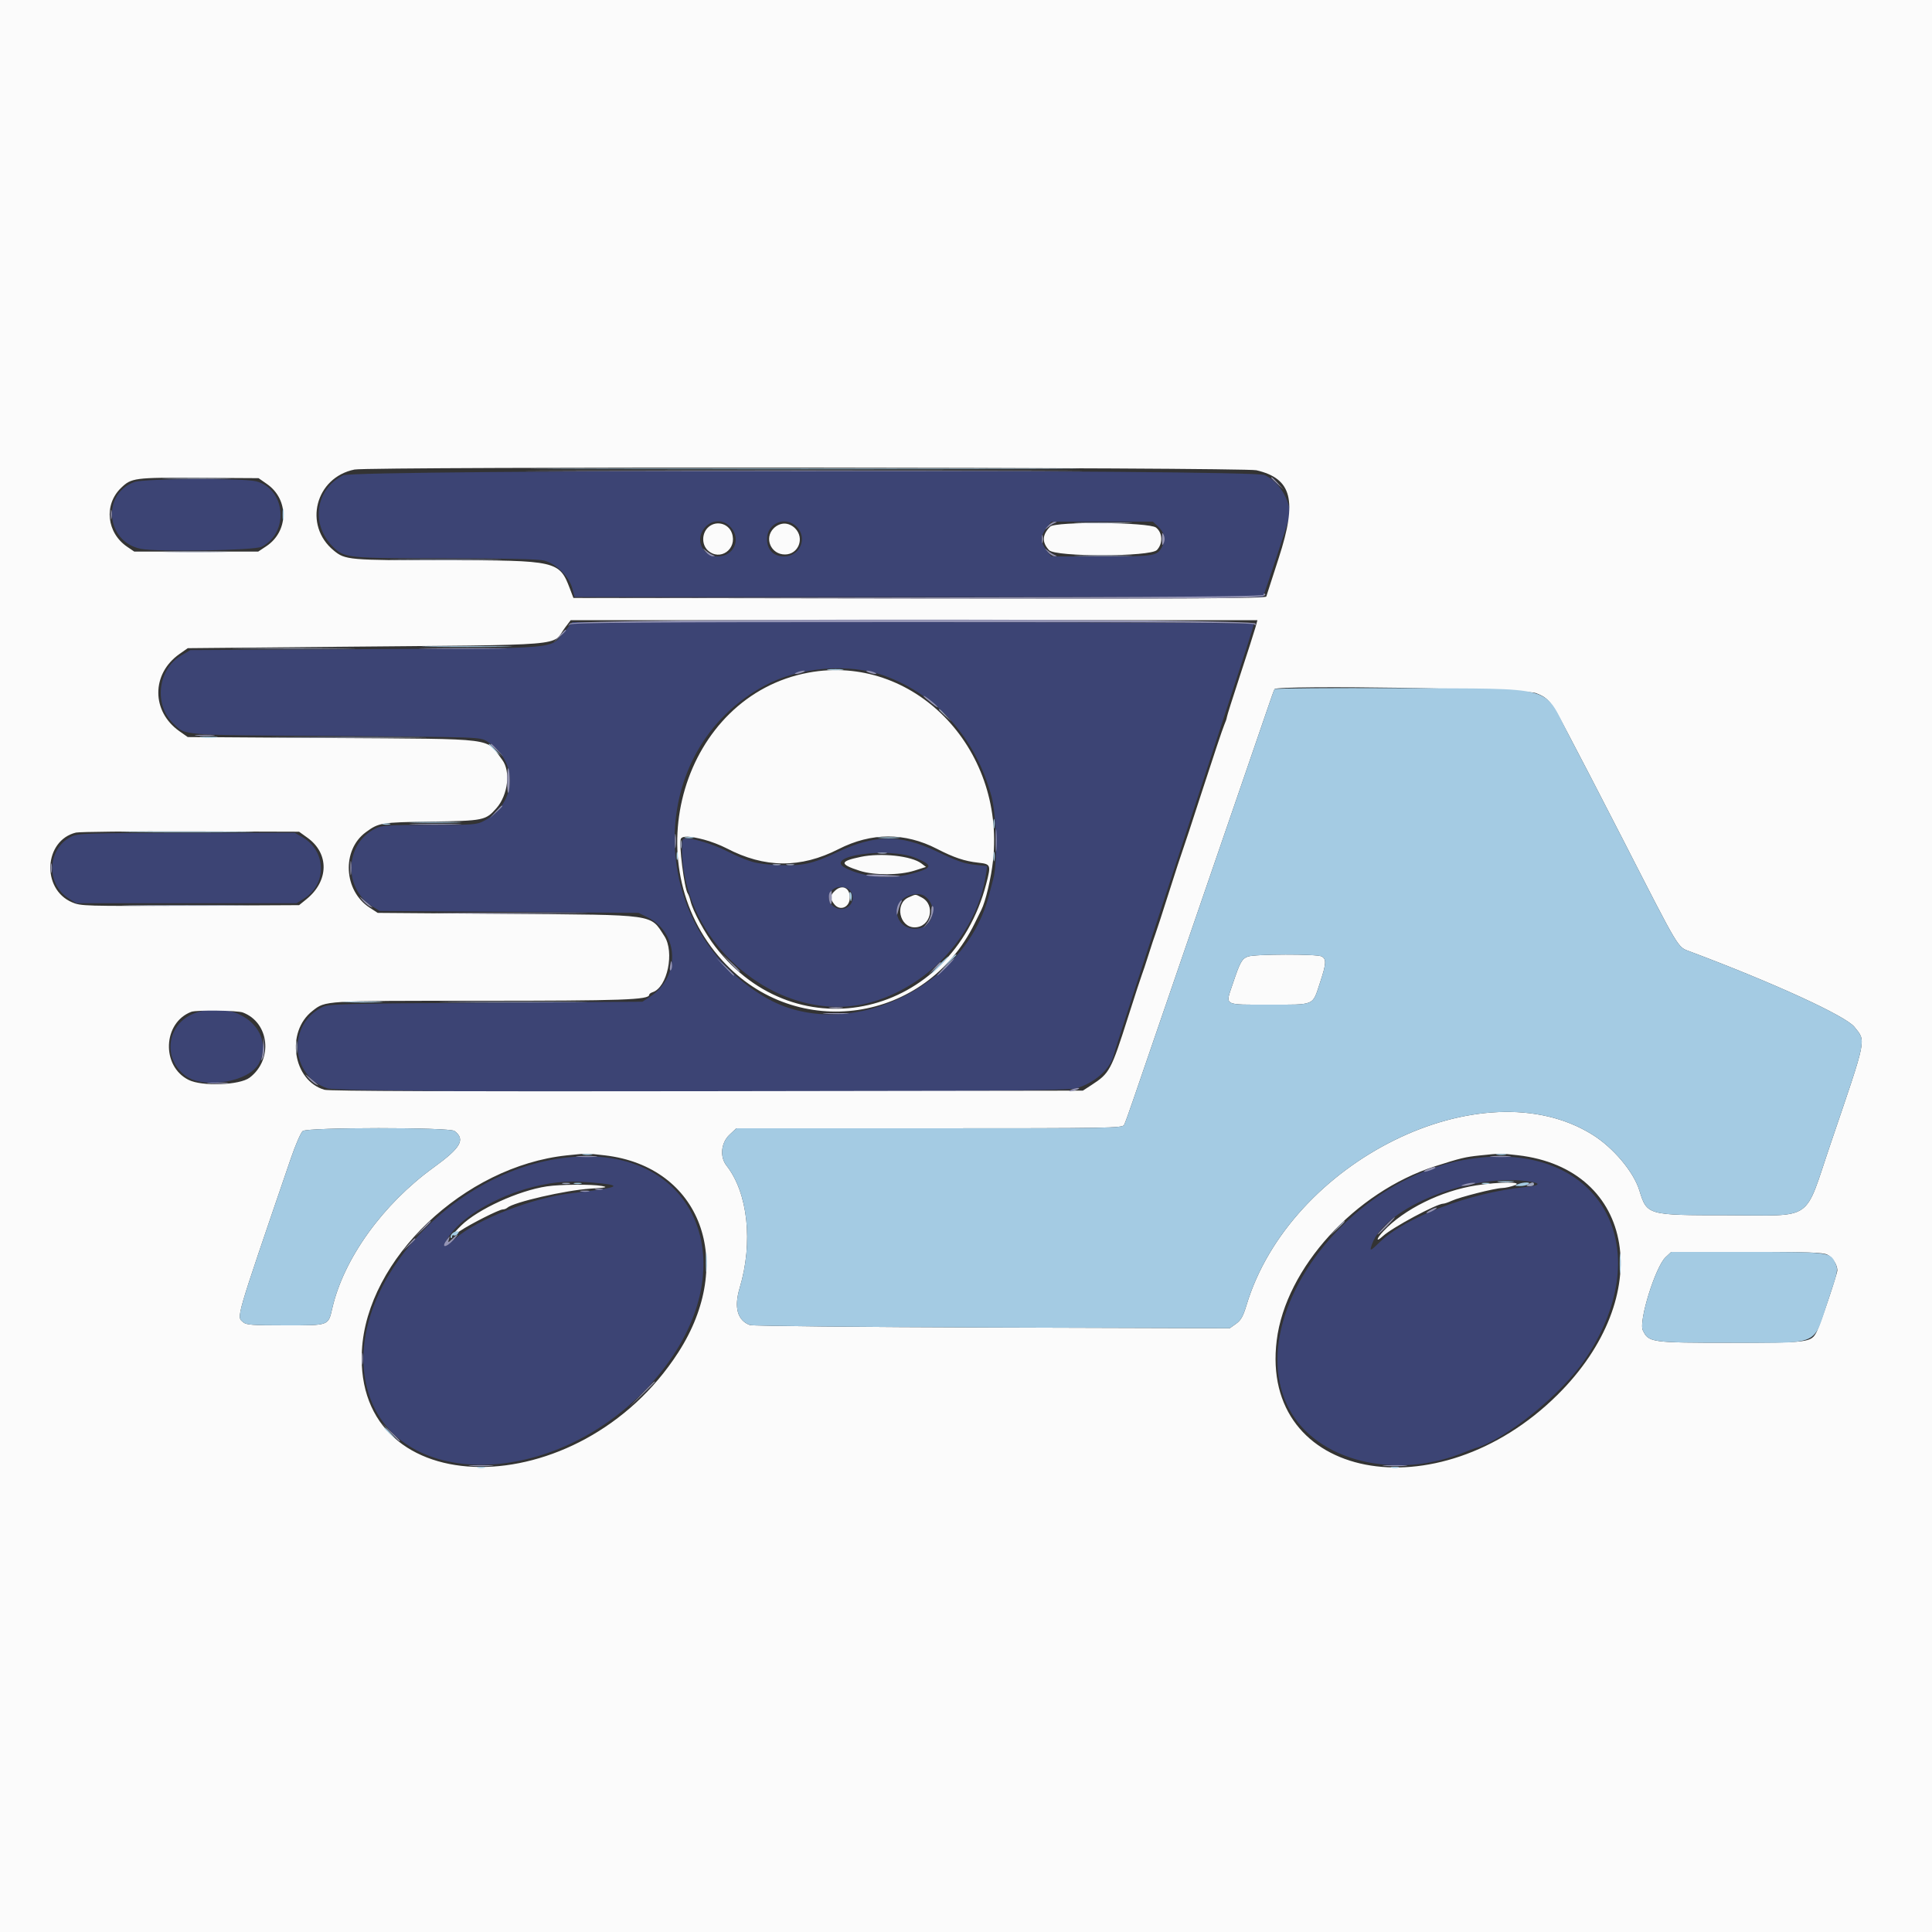 <svg id="svg" version="1.1" xmlns="http://www.w3.org/2000/svg" xmlns:xlink="http://www.w3.org/1999/xlink" width="400" height="400" viewBox="0, 0, 400,400"><rect x="0" y="0" width="400" height="400" fill="#333333" stroke="none"/><g id="svgg"><path id="path0" d="M71.059 98.401 C 65.252 101.300,64.248 108.653,69.026 113.294 C 71.329 115.531,72.033 115.600,92.400 115.600 C 104.777 115.600,111.436 115.749,112.639 116.052 C 115.099 116.671,117.829 119.349,118.480 121.782 L 118.966 123.600 190.234 123.600 L 261.503 123.600 262.896 119.500 C 263.662 117.245,264.964 113.300,265.788 110.734 L 267.287 106.067 266.599 103.997 C 265.757 101.461,263.935 99.314,261.803 98.346 C 259.224 97.174,73.408 97.228,71.059 98.401 M27.855 99.786 C 21.012 102.225,21.902 112.126,29.098 113.620 C 32.448 114.316,52.651 113.977,54.182 113.200 C 59.923 110.285,59.142 101.188,53.018 99.646 C 50.314 98.965,29.838 99.079,27.855 99.786 M151.364 109.231 C 153.487 111.753,151.887 115.200,148.593 115.200 C 145.832 115.200,144.120 112.474,145.367 110.063 C 146.642 107.597,149.640 107.181,151.364 109.231 M164.945 109.055 C 167.269 111.378,165.641 115.200,162.327 115.200 C 160.152 115.200,158.800 113.820,158.800 111.599 C 158.800 108.308,162.618 106.727,164.945 109.055 M239.725 108.966 C 241.118 110.256,241.414 111.627,240.628 113.145 C 239.600 115.134,239.196 115.200,228.047 115.200 L 217.641 115.200 216.620 113.862 C 216.059 113.126,215.600 112.108,215.600 111.600 C 215.600 111.092,216.059 110.074,216.620 109.338 L 217.641 108.000 228.162 108.000 L 238.683 108.000 239.725 108.966 M116.887 130.743 C 113.742 134.473,117.110 134.173,75.800 134.400 L 39.400 134.600 37.511 135.711 C 32.648 138.569,31.809 145.933,35.904 149.813 C 38.539 152.311,36.568 152.159,69.400 152.389 C 99.385 152.600,99.401 152.600,100.807 153.475 C 107.394 157.572,107.075 166.329,100.206 169.958 C 98.712 170.747,98.003 170.800,88.890 170.800 C 80.056 170.800,79.029 170.871,77.646 171.576 C 71.345 174.791,71.045 183.902,77.115 187.677 L 78.600 188.600 105.400 188.800 L 132.200 189.000 134.068 189.920 C 140.619 193.147,140.913 202.216,134.600 206.352 L 133.000 207.400 100.600 207.600 C 71.210 207.781,68.070 207.863,66.800 208.478 C 59.437 212.046,60.068 222.704,67.798 225.338 C 70.755 226.345,219.237 226.357,222.738 225.350 C 226.633 224.230,229.885 221.352,230.590 218.400 C 230.815 217.457,237.098 198.140,243.990 177.200 C 247.777 165.697,255.801 141.188,257.990 134.439 C 258.876 131.711,259.600 129.326,259.600 129.139 C 259.600 128.953,227.858 128.800,189.063 128.800 L 118.525 128.800 116.887 130.743 M183.051 139.881 C 193.999 143.820,202.037 152.865,205.286 164.903 C 206.301 168.662,206.525 178.749,205.664 181.900 C 205.409 182.835,205.020 184.316,204.800 185.191 C 199.868 204.810,174.938 216.239,158.400 206.463 C 133.441 191.709,133.441 155.227,158.400 141.900 C 165.518 138.100,175.768 137.260,183.051 139.881 M14.728 173.234 C 9.721 175.772,9.475 183.068,14.296 186.065 L 15.800 187.000 38.600 187.000 L 61.400 187.000 62.926 186.052 C 67.759 183.047,67.573 176.136,62.583 173.310 L 61.000 172.413 38.600 172.450 C 17.571 172.485,16.110 172.533,14.728 173.234 M141.200 175.528 C 141.200 196.262,162.467 213.140,181.186 207.262 C 193.028 203.544,202.348 192.864,204.144 180.957 L 204.391 179.313 202.080 179.072 C 199.646 178.817,198.356 178.372,193.800 176.216 C 186.416 172.721,181.077 172.772,173.400 176.412 C 168.194 178.881,166.135 179.327,161.033 179.089 C 156.397 178.873,155.248 178.551,150.064 176.013 C 147.445 174.731,143.721 173.600,142.116 173.600 C 141.288 173.600,141.200 173.785,141.200 175.528 M189.701 177.668 C 193.231 179.164,193.105 179.690,188.945 180.844 C 184.400 182.104,178.877 181.663,175.100 179.740 C 170.172 177.230,184.029 175.264,189.701 177.668 M176.245 184.734 C 177.543 187.353,174.303 189.446,172.202 187.345 C 171.405 186.548,171.439 185.241,172.280 184.312 C 173.256 183.233,175.625 183.485,176.245 184.734 M191.423 185.506 C 194.133 187.388,193.410 191.624,190.279 192.212 C 186.653 192.892,184.317 189.186,186.636 186.431 C 187.674 185.196,190.258 184.697,191.423 185.506 M40.218 209.813 C 34.595 211.953,33.559 219.026,38.334 222.678 C 42.170 225.613,51.744 223.988,53.652 220.078 C 57.073 213.070,48.623 206.614,40.218 209.813 M115.000 239.981 C 91.624 243.876,71.738 267.405,75.765 286.401 C 80.427 308.388,113.431 309.007,133.863 287.490 C 156.294 263.869,144.836 235.010,115.000 239.981 M304.000 239.996 C 278.214 244.109,257.218 273.326,266.876 291.657 C 272.624 302.565,289.019 306.575,303.400 300.588 C 304.060 300.314,304.994 299.970,305.475 299.825 C 311.944 297.877,323.358 288.610,328.224 281.354 C 343.918 257.958,330.886 235.708,304.000 239.996 M124.494 245.011 C 129.033 245.496,127.631 245.961,118.400 247.031 C 110.260 247.974,98.792 252.433,94.283 256.408 C 92.090 258.341,91.517 258.277,92.776 256.238 C 95.362 252.055,102.713 247.663,110.324 245.754 C 115.176 244.537,118.461 244.365,124.494 245.011 M316.900 244.657 C 319.176 245.033,318.703 245.476,315.700 245.780 C 304.393 246.922,291.117 251.939,285.740 257.100 C 283.633 259.123,283.517 259.158,284.060 257.600 C 286.768 249.832,304.922 242.677,316.900 244.657 " stroke="none" fill="#3c4474" fill-rule="evenodd"></path><path id="path1" d="M0.000 200.000 L 0.000 400.000 200.000 400.000 L 400.000 400.000 400.000 200.000 L 400.000 0.000 200.000 0.000 L 0.000 0.000 0.000 200.000 M260.130 97.361 C 267.494 99.093,268.634 103.558,264.760 115.487 C 263.419 119.619,262.254 123.225,262.173 123.501 C 262.054 123.901,247.501 123.982,190.372 123.901 L 118.720 123.800 117.973 121.832 C 115.805 116.122,115.267 116.000,92.229 115.998 C 72.111 115.995,71.477 115.940,69.086 113.968 C 62.750 108.741,65.297 98.846,73.400 97.211 C 76.458 96.593,257.488 96.739,260.130 97.361 M55.266 100.206 C 59.852 103.395,59.779 110.017,55.123 113.098 L 53.458 114.200 40.629 114.200 L 27.800 114.200 26.351 113.219 C 22.084 110.331,21.458 104.519,25.040 101.040 C 27.216 98.927,27.814 98.849,41.266 98.928 L 53.533 99.000 55.266 100.206 M146.470 109.326 C 145.278 110.594,145.305 112.783,146.526 113.930 C 149.032 116.285,152.691 113.701,151.537 110.392 C 150.787 108.240,148.034 107.661,146.470 109.326 M160.182 109.382 C 158.150 111.414,159.606 114.800,162.512 114.800 C 165.323 114.800,166.642 111.406,164.618 109.382 C 163.999 108.763,163.179 108.400,162.400 108.400 C 161.621 108.400,160.801 108.763,160.182 109.382 M217.426 109.031 C 215.757 110.701,215.683 112.280,217.200 113.908 C 218.526 115.331,238.189 115.302,239.530 113.874 C 240.799 112.524,240.711 110.302,239.346 109.229 C 237.915 108.103,218.529 107.928,217.426 109.031 M259.924 129.900 C 259.698 130.725,258.273 135.171,256.756 139.780 C 255.240 144.389,254.000 148.321,254.000 148.519 C 254.000 148.717,253.751 149.446,253.447 150.140 C 253.143 150.833,251.147 156.800,249.012 163.400 C 246.877 170.000,244.982 175.760,244.802 176.200 C 244.622 176.640,243.361 180.510,242.000 184.800 C 240.639 189.090,239.381 192.960,239.205 193.400 C 239.028 193.840,238.402 195.730,237.813 197.600 C 237.224 199.470,236.596 201.360,236.416 201.800 C 236.236 202.240,234.973 206.110,233.608 210.400 C 230.015 221.696,229.745 222.200,225.964 224.655 L 224.200 225.800 146.400 225.918 C 94.181 225.997,68.134 225.901,67.182 225.627 C 60.633 223.735,59.092 213.676,64.683 209.310 C 67.442 207.155,66.700 207.200,99.393 207.200 C 128.810 207.200,134.400 207.004,134.400 205.972 C 134.400 205.797,134.717 205.553,135.104 205.430 C 138.169 204.458,139.708 197.123,137.545 193.800 C 134.553 189.202,136.182 189.433,105.000 189.200 L 78.200 189.000 76.504 187.898 C 71.138 184.409,70.715 176.017,75.718 172.320 C 78.410 170.331,78.860 170.257,89.200 170.105 C 100.150 169.944,100.549 169.862,102.786 167.321 C 105.178 164.603,105.763 159.672,103.972 157.304 C 100.453 152.649,103.409 153.029,68.934 152.800 L 38.868 152.600 37.145 151.389 C 31.322 147.295,31.322 139.505,37.145 135.411 L 38.868 134.200 68.934 133.921 C 119.116 133.454,114.036 133.873,116.982 129.957 L 118.153 128.400 189.244 128.400 L 260.336 128.400 259.924 129.900 M167.400 139.259 C 141.433 144.051,131.109 178.692,149.614 198.939 C 164.979 215.751,191.677 211.791,201.786 191.200 C 202.380 189.990,203.003 188.730,203.171 188.400 C 204.052 186.667,205.221 181.721,205.605 178.100 C 208.090 154.685,188.996 135.273,167.400 139.259 M318.053 143.517 C 320.679 144.572,321.158 145.188,324.809 152.200 C 326.183 154.840,328.250 158.800,329.402 161.000 C 330.553 163.200,333.522 168.960,335.999 173.800 C 347.918 197.090,347.278 196.020,349.884 196.997 C 367.204 203.489,382.160 210.351,383.950 212.628 C 386.362 215.693,386.623 214.416,379.005 236.800 C 373.398 253.277,375.823 251.600,357.600 251.600 C 341.007 251.600,341.003 251.599,339.407 246.446 C 338.215 242.597,334.019 237.617,329.699 234.924 C 306.898 220.713,267.039 240.380,258.056 270.276 C 257.373 272.549,256.920 273.345,255.896 274.076 L 254.600 275.000 205.400 274.846 C 178.340 274.761,155.777 274.534,155.260 274.340 C 152.669 273.373,151.933 270.694,153.145 266.648 C 155.961 257.246,154.855 246.973,150.420 241.334 C 148.993 239.520,149.271 236.605,151.028 234.947 L 152.457 233.600 192.414 233.600 C 230.064 233.600,232.393 233.560,232.736 232.900 C 232.936 232.515,233.832 230.040,234.727 227.400 C 235.621 224.760,237.720 218.640,239.391 213.800 C 241.062 208.960,243.316 202.390,244.401 199.200 C 245.486 196.010,247.742 189.440,249.414 184.600 C 251.087 179.760,252.695 175.080,252.988 174.200 C 253.280 173.320,255.168 167.830,257.183 162.000 C 259.198 156.170,261.484 149.510,262.263 147.200 C 263.042 144.890,263.769 142.854,263.878 142.676 C 264.428 141.780,315.714 142.576,318.053 143.517 M63.661 173.451 C 68.198 176.714,68.098 182.404,63.437 186.177 L 61.926 187.400 39.360 187.510 C 17.394 187.616,16.743 187.598,14.894 186.802 C 8.522 184.061,9.101 173.988,15.723 172.379 C 16.426 172.209,27.107 172.099,39.461 172.135 L 61.922 172.200 63.661 173.451 M145.742 173.834 C 147.094 174.182,149.190 174.985,150.400 175.617 C 158.312 179.752,165.753 179.811,173.616 175.800 C 180.411 172.334,187.358 172.317,194.000 175.752 C 197.460 177.540,199.725 178.301,202.500 178.605 C 205.157 178.897,205.214 179.043,204.190 182.975 C 197.004 210.563,165.029 217.980,148.080 195.990 C 145.977 193.262,143.467 188.641,142.976 186.595 C 142.819 185.938,142.560 185.220,142.402 185.000 C 141.681 183.997,140.481 174.440,140.976 173.639 C 141.353 173.029,142.860 173.090,145.742 173.834 M178.233 177.400 C 173.798 178.320,173.750 178.919,178.000 180.290 C 180.998 181.258,186.262 181.236,189.357 180.245 L 191.714 179.490 190.757 178.761 C 188.714 177.206,182.451 176.525,178.233 177.400 M172.875 184.416 C 171.802 185.416,171.776 186.035,172.758 187.248 C 173.854 188.601,175.746 187.941,175.922 186.143 C 176.140 183.916,174.444 182.954,172.875 184.416 M188.114 185.790 C 185.195 187.060,186.193 192.000,189.368 192.000 C 192.681 192.000,193.787 187.345,190.837 185.819 C 189.431 185.092,189.713 185.095,188.114 185.790 M258.361 198.045 C 257.107 198.505,256.744 199.162,255.206 203.751 C 253.680 208.307,253.134 208.000,262.762 208.000 C 272.431 208.000,271.683 208.329,273.327 203.352 C 274.604 199.486,274.655 198.565,273.626 198.014 C 272.654 197.493,259.792 197.519,258.361 198.045 M50.274 209.625 C 55.782 211.707,56.590 219.371,51.695 223.109 C 49.633 224.683,41.837 224.974,39.047 223.580 C 33.358 220.739,33.712 211.730,39.600 209.491 C 40.675 209.082,49.118 209.189,50.274 209.625 M94.099 234.156 C 96.406 235.907,95.424 237.626,89.787 241.707 C 79.277 249.315,71.195 260.524,68.809 270.800 C 67.948 274.509,68.243 274.400,59.070 274.400 C 52.181 274.400,50.961 274.308,50.331 273.738 C 48.975 272.510,48.538 274.008,60.212 239.855 C 61.179 237.025,62.292 234.466,62.685 234.167 C 63.722 233.381,93.064 233.370,94.099 234.156 M125.200 239.201 C 145.088 241.510,152.478 261.305,140.431 280.000 C 119.916 311.837,73.234 311.552,74.929 279.600 C 75.933 260.676,96.128 241.445,117.346 239.209 C 121.504 238.771,121.495 238.771,125.200 239.201 M314.263 239.181 C 338.653 241.986,343.014 268.435,322.444 288.802 C 297.503 313.496,260.750 306.349,264.331 277.501 C 266.187 262.552,280.532 246.780,297.104 241.468 C 302.434 239.759,303.331 239.543,306.405 239.221 C 310.723 238.770,310.691 238.771,314.263 239.181 M305.600 245.422 C 298.377 246.557,290.676 250.361,286.430 254.892 C 284.905 256.519,284.807 257.312,286.300 255.936 C 288.237 254.151,297.460 249.200,298.848 249.200 C 299.085 249.200,299.846 248.939,300.540 248.620 C 302.228 247.842,309.456 246.008,310.982 245.970 C 311.652 245.953,312.830 245.697,313.600 245.400 C 315.561 244.645,310.455 244.659,305.600 245.422 M113.200 245.627 C 107.372 246.500,98.958 250.346,95.495 253.720 C 93.555 255.610,93.448 256.075,95.230 254.873 C 97.430 253.388,103.355 250.400,104.099 250.400 C 104.397 250.400,104.811 250.246,105.020 250.058 C 106.298 248.908,117.036 246.434,122.200 246.099 C 125.566 245.882,125.947 245.793,124.600 245.543 C 122.525 245.158,116.013 245.206,113.200 245.627 M378.342 259.770 C 379.416 260.326,380.400 261.869,380.400 262.999 C 380.400 263.726,376.864 274.265,376.140 275.693 C 374.998 277.949,374.604 278.000,358.407 278.000 C 341.756 278.000,341.331 277.940,340.126 275.413 C 339.231 273.537,342.748 262.266,344.841 260.300 L 346.013 259.200 361.626 259.200 C 374.357 259.200,377.443 259.305,378.342 259.770 " stroke="none" fill="#fbfbfb" fill-rule="evenodd"></path><path id="path2" d="M120.732 97.100 C 146.105 97.157,187.505 97.157,212.732 97.100 C 237.959 97.043,217.200 96.997,166.600 96.997 C 116.000 96.997,95.359 97.043,120.732 97.100 M58.514 106.600 C 58.517 107.700,58.595 108.103,58.687 107.495 C 58.779 106.886,58.777 105.986,58.682 105.495 C 58.587 105.003,58.511 105.500,58.514 106.600 M89.126 133.900 C 93.376 133.964,100.216 133.964,104.326 133.899 C 108.437 133.834,104.960 133.781,96.600 133.781 C 88.240 133.782,84.877 133.835,89.126 133.900 M171.491 138.689 C 172.201 138.777,173.461 138.779,174.291 138.692 C 175.121 138.605,174.540 138.533,173.000 138.531 C 171.460 138.529,170.781 138.600,171.491 138.689 M263.878 142.676 C 263.769 142.854,263.042 144.890,262.263 147.200 C 261.484 149.510,259.198 156.170,257.183 162.000 C 255.168 167.830,253.280 173.320,252.988 174.200 C 252.695 175.080,251.087 179.760,249.414 184.600 C 247.742 189.440,245.486 196.010,244.401 199.200 C 243.316 202.390,241.062 208.960,239.391 213.800 C 237.720 218.640,235.621 224.760,234.727 227.400 C 233.832 230.040,232.936 232.515,232.736 232.900 C 232.393 233.560,230.064 233.600,192.414 233.600 L 152.457 233.600 151.028 234.947 C 149.271 236.605,148.993 239.520,150.420 241.334 C 154.855 246.973,155.961 257.246,153.145 266.648 C 151.933 270.694,152.669 273.373,155.260 274.340 C 155.777 274.534,178.340 274.761,205.400 274.846 L 254.600 275.000 255.896 274.076 C 256.920 273.345,257.373 272.549,258.056 270.276 C 267.039 240.380,306.898 220.713,329.699 234.924 C 334.019 237.617,338.215 242.597,339.407 246.446 C 341.003 251.599,341.007 251.600,357.600 251.600 C 375.823 251.600,373.398 253.277,379.005 236.800 C 386.623 214.416,386.362 215.693,383.950 212.628 C 382.160 210.351,367.204 203.489,349.884 196.997 C 347.278 196.020,347.918 197.090,335.999 173.800 C 333.522 168.960,330.553 163.200,329.402 161.000 C 328.250 158.800,326.183 154.840,324.809 152.200 C 319.349 141.713,322.693 142.645,289.938 142.482 C 275.714 142.411,263.987 142.498,263.878 142.676 M41.700 152.691 C 42.525 152.778,43.875 152.778,44.700 152.691 C 45.525 152.605,44.850 152.534,43.200 152.534 C 41.550 152.534,40.875 152.605,41.700 152.691 M101.200 154.125 C 101.200 154.194,101.785 154.779,102.500 155.425 L 103.800 156.600 102.625 155.300 C 101.530 154.088,101.200 153.816,101.200 154.125 M205.701 170.600 C 205.705 171.480,205.787 171.793,205.883 171.295 C 205.979 170.798,205.975 170.078,205.875 169.695 C 205.775 169.313,205.696 169.720,205.701 170.600 M85.678 170.298 C 88.031 170.369,91.991 170.369,94.478 170.299 C 96.965 170.229,95.040 170.171,90.200 170.170 C 85.360 170.170,83.325 170.228,85.678 170.298 M79.300 170.676 C 79.685 170.776,80.315 170.776,80.700 170.676 C 81.085 170.575,80.770 170.493,80.000 170.493 C 79.230 170.493,78.915 170.575,79.300 170.676 M27.700 172.300 C 33.805 172.362,43.795 172.362,49.900 172.300 C 56.005 172.238,51.010 172.187,38.800 172.187 C 26.590 172.187,21.595 172.238,27.700 172.300 M141.905 173.483 C 142.402 173.579,143.122 173.575,143.505 173.475 C 143.887 173.375,143.480 173.296,142.600 173.301 C 141.720 173.305,141.407 173.387,141.905 173.483 M182.100 173.494 C 183.145 173.576,184.855 173.576,185.900 173.494 C 186.945 173.412,186.090 173.344,184.000 173.344 C 181.910 173.344,181.055 173.412,182.100 173.494 M140.093 177.200 C 140.093 177.970,140.175 178.285,140.276 177.900 C 140.376 177.515,140.376 176.885,140.276 176.500 C 140.175 176.115,140.093 176.430,140.093 177.200 M205.701 177.400 C 205.705 178.280,205.787 178.593,205.883 178.095 C 205.979 177.598,205.975 176.878,205.875 176.495 C 205.775 176.113,205.696 176.520,205.701 177.400 M175.952 185.687 C 176.137 186.798,176.193 186.855,176.319 186.054 C 176.401 185.533,176.303 184.943,176.101 184.741 C 175.879 184.519,175.821 184.893,175.952 185.687 M196.378 199.100 L 195.000 200.600 196.500 199.222 C 197.325 198.463,198.000 197.788,198.000 197.722 C 198.000 197.416,197.662 197.704,196.378 199.100 M273.626 198.014 C 274.655 198.565,274.604 199.486,273.327 203.352 C 271.683 208.329,272.431 208.000,262.762 208.000 C 253.134 208.000,253.680 208.307,255.206 203.751 C 256.744 199.162,257.107 198.505,258.361 198.045 C 259.792 197.519,272.654 197.493,273.626 198.014 M194.400 199.800 C 193.428 200.790,192.723 201.600,192.833 201.600 C 192.943 201.600,193.828 200.790,194.800 199.800 C 195.772 198.810,196.477 198.000,196.367 198.000 C 196.257 198.000,195.372 198.810,194.400 199.800 M71.720 207.498 C 73.655 207.572,76.715 207.571,78.520 207.497 C 80.324 207.423,78.740 207.363,75.000 207.364 C 71.260 207.364,69.784 207.425,71.720 207.498 M62.685 234.167 C 62.292 234.466,61.179 237.025,60.212 239.855 C 48.538 274.008,48.975 272.510,50.331 273.738 C 50.961 274.308,52.181 274.400,59.070 274.400 C 68.243 274.400,67.948 274.509,68.809 270.800 C 71.195 260.524,79.277 249.315,89.787 241.707 C 95.424 237.626,96.406 235.907,94.099 234.156 C 93.064 233.370,63.722 233.381,62.685 234.167 M120.700 239.082 C 121.195 239.178,122.005 239.178,122.500 239.082 C 122.995 238.987,122.590 238.909,121.600 238.909 C 120.610 238.909,120.205 238.987,120.700 239.082 M309.900 239.082 C 310.395 239.178,311.205 239.178,311.700 239.082 C 312.195 238.987,311.790 238.909,310.800 238.909 C 309.810 238.909,309.405 238.987,309.900 239.082 M310.291 244.689 C 311.001 244.777,312.261 244.779,313.091 244.692 C 313.921 244.605,313.340 244.533,311.800 244.531 C 310.260 244.529,309.581 244.600,310.291 244.689 M118.900 245.076 C 119.285 245.176,119.915 245.176,120.300 245.076 C 120.685 244.975,120.370 244.893,119.600 244.893 C 118.830 244.893,118.515 244.975,118.900 245.076 M306.900 245.076 C 307.285 245.176,307.915 245.176,308.300 245.076 C 308.685 244.975,308.370 244.893,307.600 244.893 C 306.830 244.893,306.515 244.975,306.900 245.076 M314.200 245.200 C 313.513 245.495,313.570 245.547,314.600 245.566 C 315.260 245.578,316.070 245.413,316.400 245.200 C 317.182 244.694,315.376 244.694,314.200 245.200 M93.537 255.476 C 93.289 255.775,93.202 256.135,93.343 256.276 C 93.484 256.418,93.600 256.313,93.600 256.043 C 93.600 255.773,93.760 255.651,93.955 255.772 C 94.150 255.893,94.507 255.753,94.748 255.462 C 95.079 255.064,95.039 254.933,94.587 254.933 C 94.257 254.933,93.785 255.178,93.537 255.476 M146.137 261.400 C 146.139 263.160,146.209 263.830,146.293 262.889 C 146.378 261.949,146.377 260.509,146.291 259.689 C 146.205 258.870,146.136 259.640,146.137 261.400 M335.340 261.600 C 335.340 263.470,335.409 264.235,335.493 263.300 C 335.577 262.365,335.577 260.835,335.493 259.900 C 335.409 258.965,335.340 259.730,335.340 261.600 M344.841 260.300 C 342.748 262.266,339.231 273.537,340.126 275.413 C 341.331 277.940,341.756 278.000,358.407 278.000 C 377.230 278.000,375.260 278.873,378.547 269.080 C 380.588 263.000,380.607 262.893,379.922 261.389 C 378.946 259.246,378.562 259.200,361.626 259.200 L 346.013 259.200 344.841 260.300 M79.600 295.725 C 79.600 295.794,80.185 296.379,80.900 297.025 L 82.200 298.200 81.025 296.900 C 79.930 295.688,79.600 295.416,79.600 295.725 M98.900 303.876 C 99.285 303.976,99.915 303.976,100.300 303.876 C 100.685 303.775,100.370 303.693,99.600 303.693 C 98.830 303.693,98.515 303.775,98.900 303.876 M288.100 303.876 C 288.485 303.976,289.115 303.976,289.500 303.876 C 289.885 303.775,289.570 303.693,288.800 303.693 C 288.030 303.693,287.715 303.775,288.100 303.876 " stroke="none" fill="#a4cbe3" fill-rule="evenodd"></path><path id="path3" d="M34.924 99.099 C 38.183 99.167,43.403 99.166,46.524 99.099 C 49.646 99.031,46.980 98.976,40.600 98.977 C 34.220 98.977,31.666 99.032,34.924 99.099 M223.500 108.299 C 226.195 108.368,230.605 108.368,233.300 108.299 C 235.995 108.230,233.790 108.173,228.400 108.173 C 223.010 108.173,220.805 108.230,223.500 108.299 M34.900 114.299 C 37.925 114.367,42.875 114.367,45.900 114.299 C 48.925 114.231,46.450 114.175,40.400 114.175 C 34.350 114.175,31.875 114.231,34.900 114.299 M223.500 115.099 C 226.195 115.168,230.605 115.168,233.300 115.099 C 235.995 115.030,233.790 114.973,228.400 114.973 C 223.010 114.973,220.805 115.030,223.500 115.099 M82.928 115.900 C 88.168 115.963,96.628 115.963,101.728 115.900 C 106.827 115.836,102.540 115.785,92.200 115.785 C 81.860 115.785,77.687 115.837,82.928 115.900 M50.500 134.300 C 56.165 134.362,65.435 134.362,71.100 134.300 C 76.765 134.237,72.130 134.186,60.800 134.186 C 49.470 134.186,44.835 134.237,50.500 134.300 M194.400 146.925 C 194.400 146.994,194.985 147.579,195.700 148.225 L 197.000 149.400 195.825 148.100 C 194.730 146.888,194.400 146.616,194.400 146.925 M58.900 152.700 C 66.105 152.761,77.895 152.761,85.100 152.700 C 92.305 152.639,86.410 152.589,72.000 152.589 C 57.590 152.589,51.695 152.639,58.900 152.700 M140.893 174.800 C 140.893 175.570,140.975 175.885,141.076 175.500 C 141.176 175.115,141.176 174.485,141.076 174.100 C 140.975 173.715,140.893 174.030,140.893 174.800 M181.905 176.683 C 182.402 176.779,183.122 176.775,183.505 176.675 C 183.887 176.575,183.480 176.496,182.600 176.501 C 181.720 176.505,181.407 176.587,181.905 176.683 M160.100 179.076 C 160.485 179.176,161.115 179.176,161.500 179.076 C 161.885 178.975,161.570 178.893,160.800 178.893 C 160.030 178.893,159.715 178.975,160.100 179.076 M162.900 179.076 C 163.285 179.176,163.915 179.176,164.300 179.076 C 164.685 178.975,164.370 178.893,163.600 178.893 C 162.830 178.893,162.515 178.975,162.900 179.076 M27.672 187.500 C 33.541 187.562,43.261 187.562,49.272 187.500 C 55.282 187.438,50.480 187.387,38.600 187.386 C 26.720 187.386,21.802 187.437,27.672 187.500 M93.929 207.500 C 100.820 207.561,111.980 207.561,118.729 207.500 C 125.478 207.438,119.840 207.388,106.200 207.388 C 92.560 207.388,87.038 207.438,93.929 207.500 M61.320 216.800 C 61.320 218.010,61.395 218.505,61.487 217.900 C 61.578 217.295,61.578 216.305,61.487 215.700 C 61.395 215.095,61.320 215.590,61.320 216.800 M116.500 245.076 C 116.885 245.176,117.515 245.176,117.900 245.076 C 118.285 244.975,117.970 244.893,117.200 244.893 C 116.430 244.893,116.115 244.975,116.500 245.076 M316.400 245.200 C 315.915 245.514,315.972 245.589,316.700 245.594 C 317.195 245.597,317.600 245.420,317.600 245.200 C 317.600 244.699,317.176 244.699,316.400 245.200 M276.778 254.300 L 275.400 255.800 276.900 254.422 C 278.296 253.138,278.584 252.800,278.278 252.800 C 278.212 252.800,277.537 253.475,276.778 254.300 " stroke="none" fill="#9ca4bc" fill-rule="evenodd"></path><path id="path4" d="M119.700 97.500 C 145.385 97.557,187.415 97.557,213.100 97.500 C 238.785 97.443,217.770 97.397,166.400 97.397 C 115.030 97.397,94.015 97.443,119.700 97.500 M263.200 98.925 C 263.200 98.994,263.785 99.579,264.500 100.225 L 265.800 101.400 264.625 100.100 C 263.530 98.888,263.200 98.616,263.200 98.925 M22.901 106.600 C 22.905 107.480,22.987 107.793,23.083 107.295 C 23.179 106.798,23.175 106.078,23.075 105.695 C 22.975 105.313,22.896 105.720,22.901 106.600 M216.962 108.900 C 216.206 109.792,216.207 109.794,217.000 109.152 C 217.440 108.796,218.070 108.405,218.400 108.284 C 218.909 108.097,218.904 108.058,218.362 108.032 C 218.011 108.014,217.381 108.405,216.962 108.900 M240.582 111.600 C 240.582 112.948,240.651 113.104,240.952 112.430 C 241.179 111.921,241.179 111.279,240.952 110.770 C 240.651 110.096,240.582 110.252,240.582 111.600 M215.693 111.600 C 215.693 112.370,215.775 112.685,215.876 112.300 C 215.976 111.915,215.976 111.285,215.876 110.900 C 215.775 110.515,215.693 110.830,215.693 111.600 M146.162 114.300 C 146.581 114.795,147.211 115.186,147.562 115.168 C 148.104 115.142,148.109 115.103,147.600 114.916 C 147.270 114.795,146.640 114.404,146.200 114.048 C 145.407 113.406,145.406 113.408,146.162 114.300 M216.962 114.300 C 217.381 114.795,218.011 115.186,218.362 115.168 C 218.904 115.142,218.909 115.103,218.400 114.916 C 218.070 114.795,217.440 114.404,217.000 114.048 C 216.207 113.406,216.206 113.408,216.962 114.300 M261.600 123.133 C 261.600 123.487,244.301 123.624,190.300 123.699 L 119.000 123.798 190.179 123.900 C 257.910 123.997,262.864 123.931,261.873 122.940 C 261.723 122.790,261.600 122.877,261.600 123.133 M117.968 129.100 C 117.518 129.696,117.522 129.725,117.999 129.300 C 118.443 128.904,133.223 128.800,189.047 128.800 C 245.062 128.800,259.575 128.903,259.735 129.300 C 259.856 129.599,259.950 129.518,259.968 129.100 C 260.018 128.011,118.792 128.011,117.968 129.100 M115.775 131.700 L 114.600 133.000 115.900 131.825 C 117.112 130.730,117.384 130.400,117.075 130.400 C 117.006 130.400,116.421 130.985,115.775 131.700 M88.526 134.300 C 92.666 134.365,99.326 134.365,103.326 134.299 C 107.327 134.234,103.940 134.181,95.800 134.181 C 87.660 134.181,84.387 134.234,88.526 134.300 M165.000 139.200 C 164.496 139.417,164.422 139.544,164.800 139.544 C 165.130 139.544,165.760 139.389,166.200 139.200 C 166.704 138.983,166.778 138.856,166.400 138.856 C 166.070 138.856,165.440 139.011,165.000 139.200 M179.800 139.200 C 180.240 139.389,180.870 139.544,181.200 139.544 C 181.578 139.544,181.504 139.417,181.000 139.200 C 180.560 139.011,179.930 138.856,179.600 138.856 C 179.222 138.856,179.296 138.983,179.800 139.200 M191.200 144.106 C 191.200 144.194,191.965 144.874,192.900 145.617 C 193.835 146.360,194.346 146.652,194.036 146.265 C 193.451 145.537,191.200 143.823,191.200 144.106 M40.700 152.293 C 41.635 152.377,43.165 152.377,44.100 152.293 C 45.035 152.209,44.270 152.140,42.400 152.140 C 40.530 152.140,39.765 152.209,40.700 152.293 M101.600 154.125 C 101.600 154.194,102.185 154.779,102.900 155.425 L 104.200 156.600 103.025 155.300 C 101.930 154.088,101.600 153.816,101.600 154.125 M105.000 161.600 C 105.000 163.344,105.122 164.462,105.272 164.085 C 105.421 163.708,105.544 162.590,105.544 161.600 C 105.544 160.610,105.421 159.492,105.272 159.115 C 105.122 158.738,105.000 159.856,105.000 161.600 M102.575 168.100 L 101.400 169.400 102.700 168.225 C 103.912 167.130,104.184 166.800,103.875 166.800 C 103.806 166.800,103.221 167.385,102.575 168.100 M85.678 170.698 C 88.031 170.769,91.991 170.769,94.478 170.699 C 96.965 170.629,95.040 170.571,90.200 170.570 C 85.360 170.570,83.325 170.628,85.678 170.698 M206.144 174.000 C 206.144 176.090,206.212 176.945,206.294 175.900 C 206.376 174.855,206.376 173.145,206.294 172.100 C 206.212 171.055,206.144 171.910,206.144 174.000 M139.724 174.200 C 139.726 175.520,139.801 176.012,139.890 175.293 C 139.979 174.574,139.977 173.494,139.886 172.893 C 139.795 172.292,139.722 172.880,139.724 174.200 M72.524 179.800 C 72.526 181.120,72.601 181.612,72.690 180.893 C 72.779 180.174,72.777 179.094,72.686 178.493 C 72.595 177.892,72.522 178.480,72.524 179.800 M10.501 179.800 C 10.505 180.680,10.587 180.993,10.683 180.495 C 10.779 179.998,10.775 179.278,10.675 178.895 C 10.575 178.513,10.496 178.920,10.501 179.800 M179.423 181.240 C 179.850 181.407,181.730 181.536,183.600 181.525 C 187.722 181.503,187.085 181.302,182.223 181.091 C 180.255 181.005,178.995 181.072,179.423 181.240 M171.867 184.667 C 171.505 185.028,171.540 186.487,171.925 187.093 C 172.105 187.376,172.230 186.907,172.219 185.994 C 172.209 185.119,172.185 184.402,172.167 184.401 C 172.148 184.401,172.013 184.520,171.867 184.667 M74.998 186.337 C 75.434 186.852,76.153 187.459,76.596 187.686 C 77.445 188.121,77.321 187.987,75.403 186.394 C 74.248 185.435,74.234 185.433,74.998 186.337 M186.014 187.174 C 185.786 187.599,185.618 188.364,185.641 188.874 C 185.674 189.617,185.740 189.556,185.977 188.565 C 186.139 187.886,186.402 187.121,186.560 186.865 C 186.718 186.609,186.753 186.400,186.638 186.400 C 186.522 186.400,186.242 186.748,186.014 187.174 M192.800 188.746 C 192.800 189.376,192.422 190.411,191.961 191.046 L 191.122 192.200 192.161 191.078 C 193.057 190.110,193.663 187.600,193.000 187.600 C 192.890 187.600,192.800 188.116,192.800 188.746 M93.129 189.100 C 100.240 189.161,111.760 189.161,118.729 189.100 C 125.698 189.038,119.880 188.988,105.800 188.988 C 91.720 188.988,86.018 189.039,93.129 189.100 M151.183 199.300 C 152.164 200.345,153.019 201.200,153.083 201.200 C 153.384 201.200,153.066 200.841,151.300 199.183 L 149.400 197.400 151.183 199.300 M149.983 200.100 C 150.964 201.145,151.819 202.000,151.883 202.000 C 152.184 202.000,151.866 201.641,150.100 199.983 L 148.200 198.200 149.983 200.100 M195.600 200.200 C 194.628 201.190,193.923 202.000,194.033 202.000 C 194.143 202.000,195.028 201.190,196.000 200.200 C 196.972 199.210,197.677 198.400,197.567 198.400 C 197.457 198.400,196.572 199.210,195.600 200.200 M138.752 199.913 C 138.621 200.707,138.679 201.081,138.901 200.859 C 139.103 200.657,139.201 200.067,139.119 199.546 C 138.993 198.745,138.937 198.802,138.752 199.913 M193.375 200.500 L 192.200 201.800 193.500 200.625 C 194.712 199.530,194.984 199.200,194.675 199.200 C 194.606 199.200,194.021 199.785,193.375 200.500 M171.907 208.690 C 172.626 208.779,173.706 208.777,174.307 208.686 C 174.908 208.595,174.320 208.522,173.000 208.524 C 171.680 208.526,171.188 208.601,171.907 208.690 M170.915 209.896 C 172.188 209.976,174.168 209.975,175.315 209.894 C 176.462 209.814,175.420 209.749,173.000 209.750 C 170.580 209.751,169.642 209.816,170.915 209.896 M54.472 216.467 C 54.432 217.494,54.296 218.664,54.170 219.067 C 53.954 219.754,53.968 219.756,54.392 219.097 C 54.640 218.710,54.776 217.540,54.694 216.497 L 54.544 214.600 54.472 216.467 M63.798 223.137 C 64.234 223.652,64.953 224.259,65.396 224.486 C 66.245 224.921,66.121 224.787,64.203 223.194 C 63.048 222.235,63.034 222.233,63.798 223.137 M43.312 224.295 C 44.364 224.377,45.984 224.376,46.912 224.292 C 47.840 224.208,46.980 224.141,45.000 224.142 C 43.020 224.143,42.260 224.212,43.312 224.295 M221.800 225.600 C 221.296 225.817,221.222 225.944,221.600 225.944 C 221.930 225.944,222.560 225.789,223.000 225.600 C 223.504 225.383,223.578 225.256,223.200 225.256 C 222.870 225.256,222.240 225.411,221.800 225.600 M119.712 239.495 C 120.764 239.577,122.384 239.576,123.312 239.492 C 124.240 239.408,123.380 239.341,121.400 239.342 C 119.420 239.343,118.660 239.412,119.712 239.495 M308.912 239.495 C 309.964 239.577,311.584 239.576,312.512 239.492 C 313.440 239.408,312.580 239.341,310.600 239.342 C 308.620 239.343,307.860 239.412,308.912 239.495 M295.700 242.012 C 294.361 242.551,294.611 242.824,296.000 242.340 C 296.660 242.110,297.200 241.849,297.200 241.761 C 297.200 241.524,296.713 241.605,295.700 242.012 M303.200 245.200 C 302.408 245.454,302.367 245.520,303.000 245.520 C 303.440 245.520,304.250 245.376,304.800 245.200 C 305.592 244.946,305.633 244.880,305.000 244.880 C 304.560 244.880,303.750 245.024,303.200 245.200 M123.300 246.276 C 123.685 246.376,124.315 246.376,124.700 246.276 C 125.085 246.175,124.770 246.093,124.000 246.093 C 123.230 246.093,122.915 246.175,123.300 246.276 M120.305 246.683 C 120.802 246.779,121.522 246.775,121.905 246.675 C 122.287 246.575,121.880 246.496,121.000 246.501 C 120.120 246.505,119.807 246.587,120.305 246.683 M296.000 250.600 C 295.450 250.914,295.180 251.172,295.400 251.172 C 295.620 251.172,296.250 250.914,296.800 250.600 C 297.350 250.286,297.620 250.028,297.400 250.028 C 297.180 250.028,296.550 250.286,296.000 250.600 M286.800 253.800 C 285.828 254.790,285.123 255.600,285.233 255.600 C 285.343 255.600,286.228 254.790,287.200 253.800 C 288.172 252.810,288.877 252.000,288.767 252.000 C 288.657 252.000,287.772 252.810,286.800 253.800 M87.381 254.500 L 85.800 256.200 87.500 254.619 C 89.081 253.148,89.384 252.800,89.081 252.800 C 89.016 252.800,88.251 253.565,87.381 254.500 M93.633 256.500 C 92.752 257.340,92.706 257.346,92.945 256.600 C 93.198 255.812,93.193 255.812,92.601 256.576 C 91.248 258.324,92.175 258.497,93.800 256.800 C 95.140 255.402,95.017 255.181,93.633 256.500 M84.575 257.700 L 83.400 259.000 84.700 257.825 C 85.912 256.730,86.184 256.400,85.875 256.400 C 85.806 256.400,85.221 256.985,84.575 257.700 M74.914 281.400 C 74.917 282.500,74.995 282.903,75.087 282.295 C 75.179 281.686,75.177 280.786,75.082 280.295 C 74.987 279.803,74.911 280.300,74.914 281.400 M132.788 288.700 L 130.200 291.400 132.900 288.812 C 134.385 287.388,135.600 286.173,135.600 286.112 C 135.600 285.817,135.193 286.192,132.788 288.700 M80.783 296.500 C 81.764 297.545,82.619 298.400,82.683 298.400 C 82.984 298.400,82.666 298.041,80.900 296.383 L 79.000 294.600 80.783 296.500 M97.500 303.495 C 98.655 303.576,100.545 303.576,101.700 303.495 C 102.855 303.414,101.910 303.348,99.600 303.348 C 97.290 303.348,96.345 303.414,97.500 303.495 M286.700 303.495 C 287.855 303.576,289.745 303.576,290.900 303.495 C 292.055 303.414,291.110 303.348,288.800 303.348 C 286.490 303.348,285.545 303.414,286.700 303.495 " stroke="none" fill="#9494b4" fill-rule="evenodd"></path></g></svg>